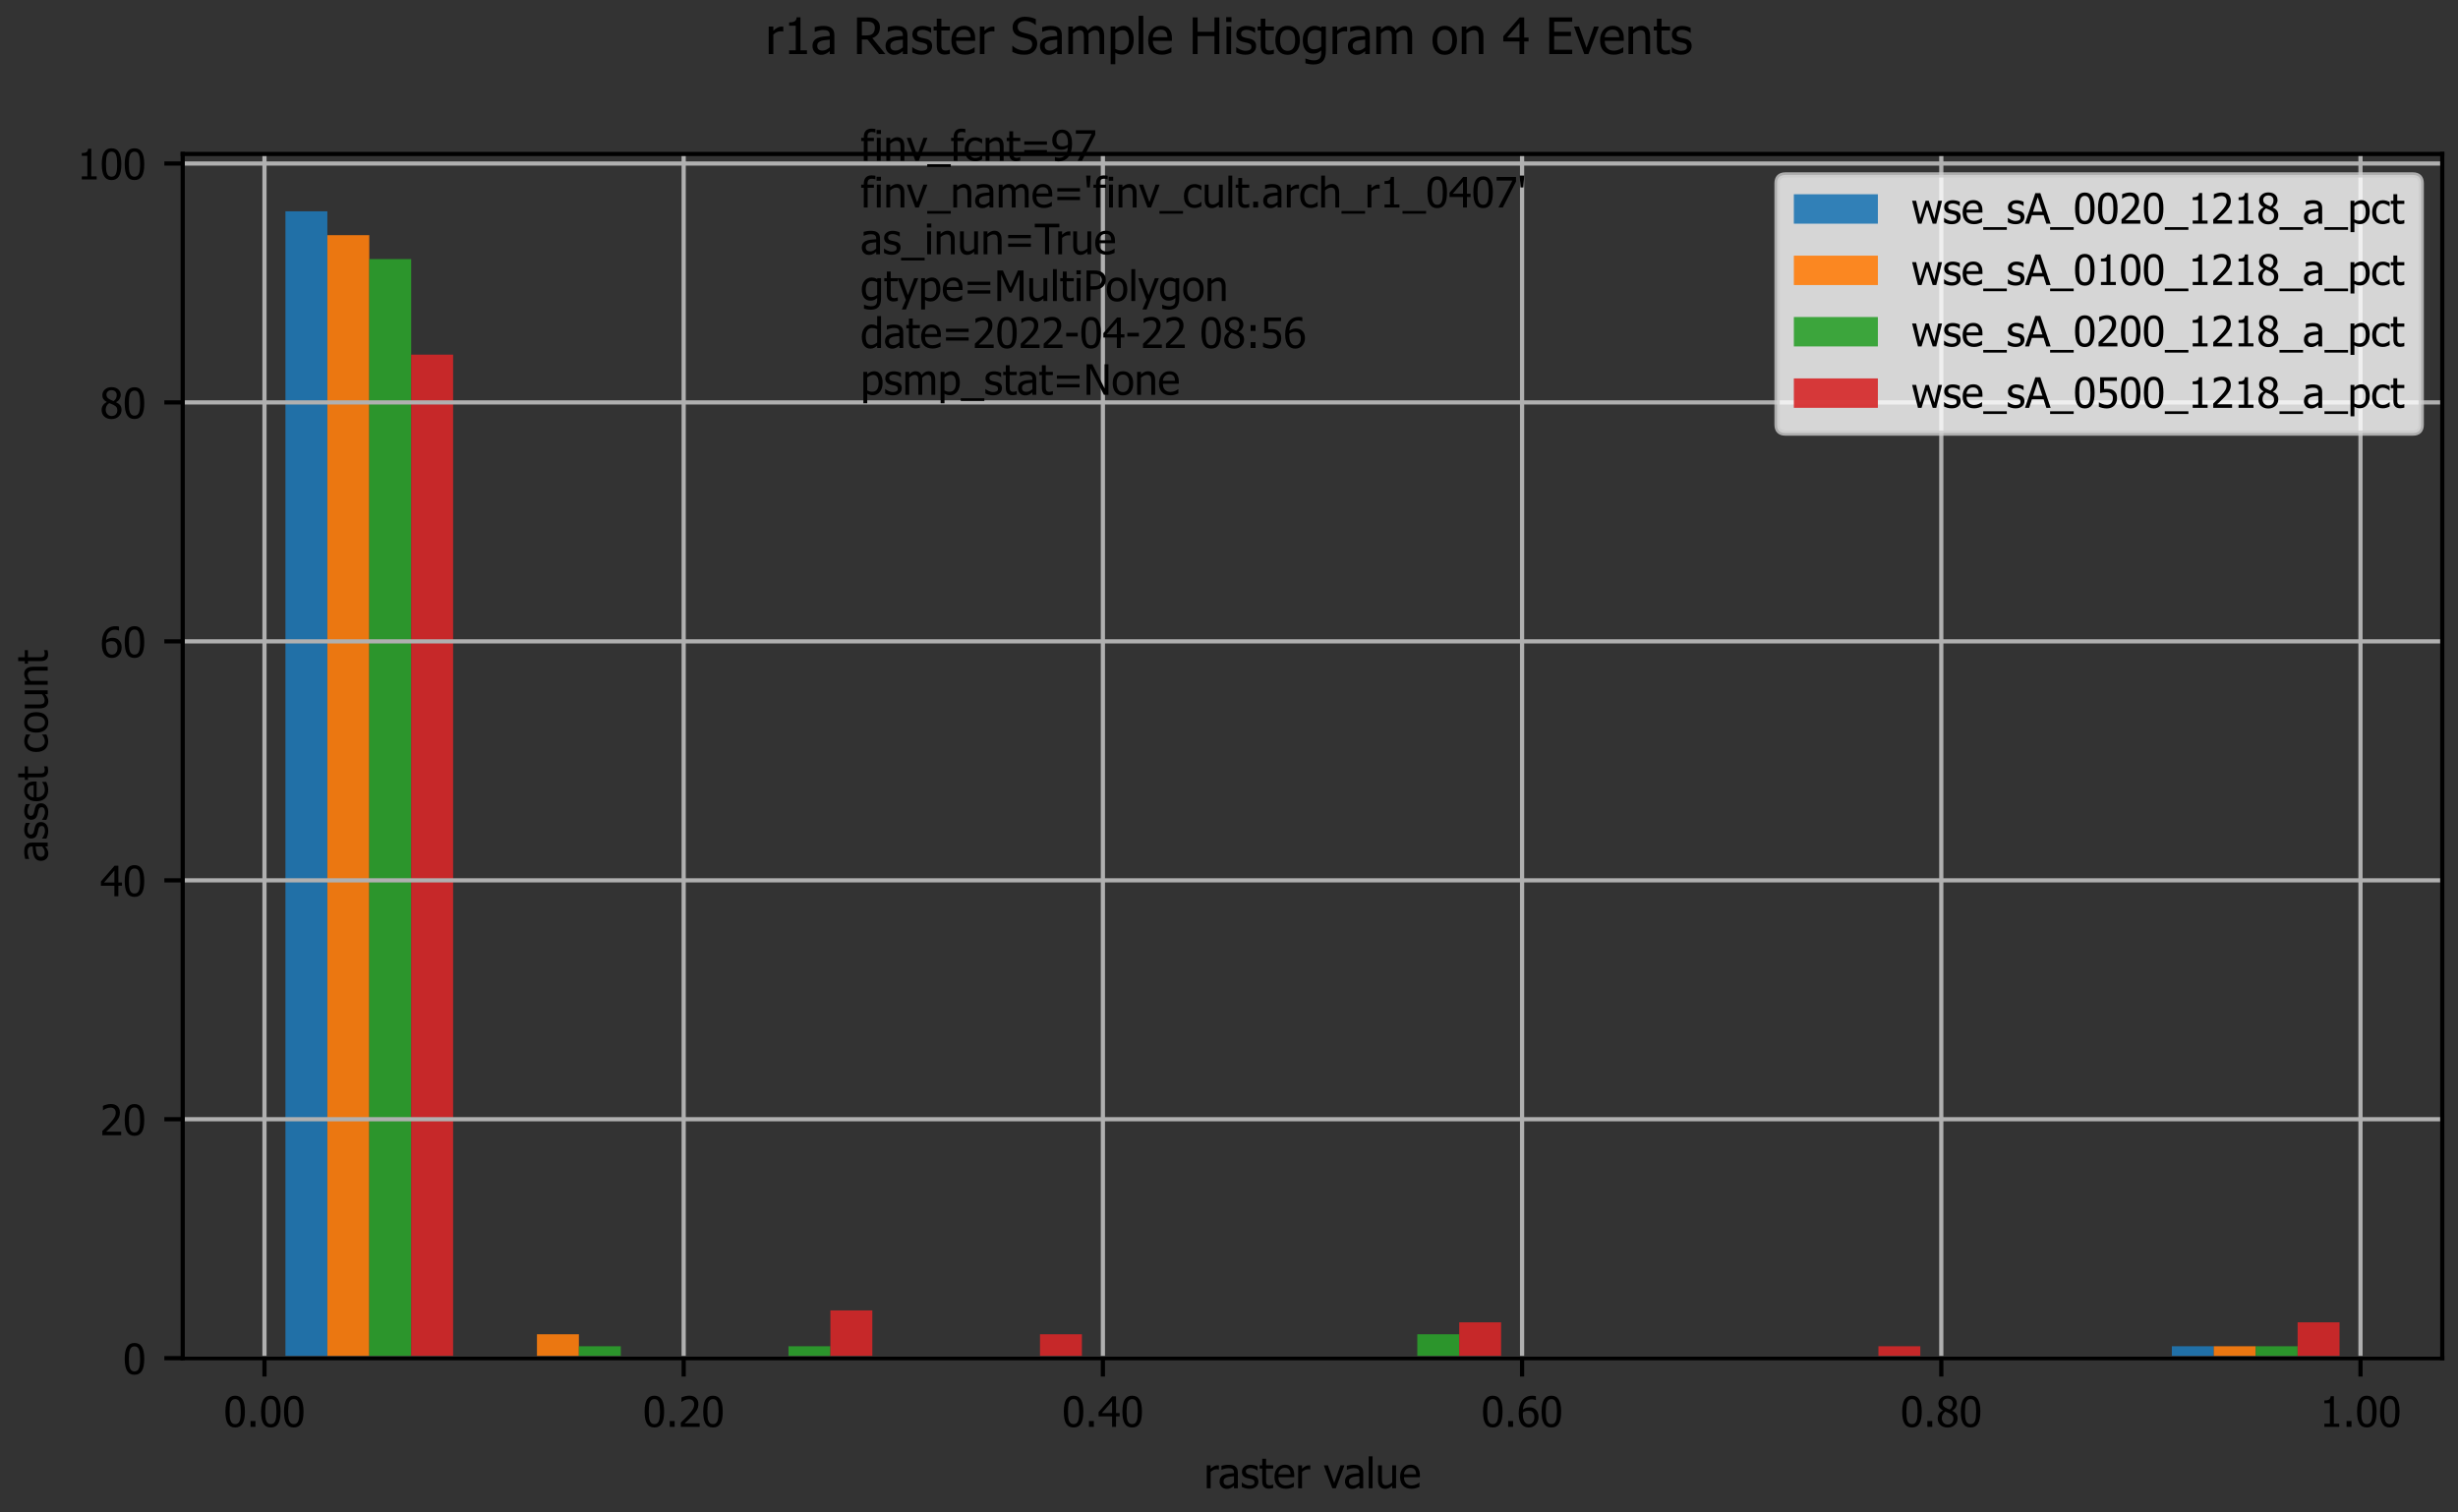 <?xml version="1.0" encoding="utf-8" standalone="no"?>
<!DOCTYPE svg PUBLIC "-//W3C//DTD SVG 1.1//EN"
  "http://www.w3.org/Graphics/SVG/1.1/DTD/svg11.dtd">
<!-- Created with matplotlib (https://matplotlib.org/) -->
<svg height="288pt" version="1.1" viewBox="0 0 468 288" width="468pt" xmlns="http://www.w3.org/2000/svg" xmlns:xlink="http://www.w3.org/1999/xlink">
 <rect x="0" y="0" width="468" height="288" fill="#333333" stroke="none"/>
 <defs>
  <style type="text/css">*{stroke-linecap:butt;stroke-linejoin:round;}</style>
 </defs>
 <g id="figure_1">
  <g id="patch_1">
   <path d="M 0 288 
L 468 288 
L 468 0 
L 0 0 
z
" style="fill:none;"/>
  </g>
  <g id="axes_1">
   <g id="patch_2">
    <path d="M 34.791 258.622 
L 465 258.622 
L 465 29.312 
L 34.791 29.312 
z
" style="fill:none;"/>
   </g>
   <g id="patch_3">
    <path clip-path="url(#p512c1e874f)" d="M 54.346 258.622 
L 62.328 258.622 
L 62.328 40.232 
L 54.346 40.232 
z
" style="fill:#1f77b4;opacity:0.9;"/>
   </g>
   <g id="patch_4">
    <path clip-path="url(#p512c1e874f)" d="M 94.254 258.622 
L 102.236 258.622 
L 102.236 258.622 
L 94.254 258.622 
z
" style="fill:#1f77b4;opacity:0.9;"/>
   </g>
   <g id="patch_5">
    <path clip-path="url(#p512c1e874f)" d="M 134.162 258.622 
L 142.144 258.622 
L 142.144 258.622 
L 134.162 258.622 
z
" style="fill:#1f77b4;opacity:0.9;"/>
   </g>
   <g id="patch_6">
    <path clip-path="url(#p512c1e874f)" d="M 174.07 258.622 
L 182.052 258.622 
L 182.052 258.622 
L 174.07 258.622 
z
" style="fill:#1f77b4;opacity:0.9;"/>
   </g>
   <g id="patch_7">
    <path clip-path="url(#p512c1e874f)" d="M 213.978 258.622 
L 221.96 258.622 
L 221.96 258.622 
L 213.978 258.622 
z
" style="fill:#1f77b4;opacity:0.9;"/>
   </g>
   <g id="patch_8">
    <path clip-path="url(#p512c1e874f)" d="M 253.886 258.622 
L 261.868 258.622 
L 261.868 258.622 
L 253.886 258.622 
z
" style="fill:#1f77b4;opacity:0.9;"/>
   </g>
   <g id="patch_9">
    <path clip-path="url(#p512c1e874f)" d="M 293.794 258.622 
L 301.776 258.622 
L 301.776 258.622 
L 293.794 258.622 
z
" style="fill:#1f77b4;opacity:0.9;"/>
   </g>
   <g id="patch_10">
    <path clip-path="url(#p512c1e874f)" d="M 333.702 258.622 
L 341.684 258.622 
L 341.684 258.622 
L 333.702 258.622 
z
" style="fill:#1f77b4;opacity:0.9;"/>
   </g>
   <g id="patch_11">
    <path clip-path="url(#p512c1e874f)" d="M 373.61 258.622 
L 381.592 258.622 
L 381.592 258.622 
L 373.61 258.622 
z
" style="fill:#1f77b4;opacity:0.9;"/>
   </g>
   <g id="patch_12">
    <path clip-path="url(#p512c1e874f)" d="M 413.518 258.622 
L 421.5 258.622 
L 421.5 256.347 
L 413.518 256.347 
z
" style="fill:#1f77b4;opacity:0.9;"/>
   </g>
   <g id="patch_13">
    <path clip-path="url(#p512c1e874f)" d="M 62.328 258.622 
L 70.31 258.622 
L 70.31 44.781 
L 62.328 44.781 
z
" style="fill:#ff7f0e;opacity:0.9;"/>
   </g>
   <g id="patch_14">
    <path clip-path="url(#p512c1e874f)" d="M 102.236 258.622 
L 110.218 258.622 
L 110.218 254.072 
L 102.236 254.072 
z
" style="fill:#ff7f0e;opacity:0.9;"/>
   </g>
   <g id="patch_15">
    <path clip-path="url(#p512c1e874f)" d="M 142.144 258.622 
L 150.126 258.622 
L 150.126 258.622 
L 142.144 258.622 
z
" style="fill:#ff7f0e;opacity:0.9;"/>
   </g>
   <g id="patch_16">
    <path clip-path="url(#p512c1e874f)" d="M 182.052 258.622 
L 190.034 258.622 
L 190.034 258.622 
L 182.052 258.622 
z
" style="fill:#ff7f0e;opacity:0.9;"/>
   </g>
   <g id="patch_17">
    <path clip-path="url(#p512c1e874f)" d="M 221.96 258.622 
L 229.942 258.622 
L 229.942 258.622 
L 221.96 258.622 
z
" style="fill:#ff7f0e;opacity:0.9;"/>
   </g>
   <g id="patch_18">
    <path clip-path="url(#p512c1e874f)" d="M 261.868 258.622 
L 269.85 258.622 
L 269.85 258.622 
L 261.868 258.622 
z
" style="fill:#ff7f0e;opacity:0.9;"/>
   </g>
   <g id="patch_19">
    <path clip-path="url(#p512c1e874f)" d="M 301.776 258.622 
L 309.758 258.622 
L 309.758 258.622 
L 301.776 258.622 
z
" style="fill:#ff7f0e;opacity:0.9;"/>
   </g>
   <g id="patch_20">
    <path clip-path="url(#p512c1e874f)" d="M 341.684 258.622 
L 349.666 258.622 
L 349.666 258.622 
L 341.684 258.622 
z
" style="fill:#ff7f0e;opacity:0.9;"/>
   </g>
   <g id="patch_21">
    <path clip-path="url(#p512c1e874f)" d="M 381.592 258.622 
L 389.574 258.622 
L 389.574 258.622 
L 381.592 258.622 
z
" style="fill:#ff7f0e;opacity:0.9;"/>
   </g>
   <g id="patch_22">
    <path clip-path="url(#p512c1e874f)" d="M 421.5 258.622 
L 429.482 258.622 
L 429.482 256.347 
L 421.5 256.347 
z
" style="fill:#ff7f0e;opacity:0.9;"/>
   </g>
   <g id="patch_23">
    <path clip-path="url(#p512c1e874f)" d="M 70.31 258.622 
L 78.291 258.622 
L 78.291 49.331 
L 70.31 49.331 
z
" style="fill:#2ca02c;opacity:0.9;"/>
   </g>
   <g id="patch_24">
    <path clip-path="url(#p512c1e874f)" d="M 110.218 258.622 
L 118.199 258.622 
L 118.199 256.347 
L 110.218 256.347 
z
" style="fill:#2ca02c;opacity:0.9;"/>
   </g>
   <g id="patch_25">
    <path clip-path="url(#p512c1e874f)" d="M 150.126 258.622 
L 158.107 258.622 
L 158.107 256.347 
L 150.126 256.347 
z
" style="fill:#2ca02c;opacity:0.9;"/>
   </g>
   <g id="patch_26">
    <path clip-path="url(#p512c1e874f)" d="M 190.034 258.622 
L 198.015 258.622 
L 198.015 258.622 
L 190.034 258.622 
z
" style="fill:#2ca02c;opacity:0.9;"/>
   </g>
   <g id="patch_27">
    <path clip-path="url(#p512c1e874f)" d="M 229.942 258.622 
L 237.923 258.622 
L 237.923 258.622 
L 229.942 258.622 
z
" style="fill:#2ca02c;opacity:0.9;"/>
   </g>
   <g id="patch_28">
    <path clip-path="url(#p512c1e874f)" d="M 269.85 258.622 
L 277.831 258.622 
L 277.831 254.072 
L 269.85 254.072 
z
" style="fill:#2ca02c;opacity:0.9;"/>
   </g>
   <g id="patch_29">
    <path clip-path="url(#p512c1e874f)" d="M 309.758 258.622 
L 317.739 258.622 
L 317.739 258.622 
L 309.758 258.622 
z
" style="fill:#2ca02c;opacity:0.9;"/>
   </g>
   <g id="patch_30">
    <path clip-path="url(#p512c1e874f)" d="M 349.666 258.622 
L 357.647 258.622 
L 357.647 258.622 
L 349.666 258.622 
z
" style="fill:#2ca02c;opacity:0.9;"/>
   </g>
   <g id="patch_31">
    <path clip-path="url(#p512c1e874f)" d="M 389.574 258.622 
L 397.555 258.622 
L 397.555 258.622 
L 389.574 258.622 
z
" style="fill:#2ca02c;opacity:0.9;"/>
   </g>
   <g id="patch_32">
    <path clip-path="url(#p512c1e874f)" d="M 429.482 258.622 
L 437.463 258.622 
L 437.463 256.347 
L 429.482 256.347 
z
" style="fill:#2ca02c;opacity:0.9;"/>
   </g>
   <g id="patch_33">
    <path clip-path="url(#p512c1e874f)" d="M 78.291 258.622 
L 86.273 258.622 
L 86.273 67.53 
L 78.291 67.53 
z
" style="fill:#d62728;opacity:0.9;"/>
   </g>
   <g id="patch_34">
    <path clip-path="url(#p512c1e874f)" d="M 118.199 258.622 
L 126.181 258.622 
L 126.181 258.622 
L 118.199 258.622 
z
" style="fill:#d62728;opacity:0.9;"/>
   </g>
   <g id="patch_35">
    <path clip-path="url(#p512c1e874f)" d="M 158.107 258.622 
L 166.089 258.622 
L 166.089 249.523 
L 158.107 249.523 
z
" style="fill:#d62728;opacity:0.9;"/>
   </g>
   <g id="patch_36">
    <path clip-path="url(#p512c1e874f)" d="M 198.015 258.622 
L 205.997 258.622 
L 205.997 254.072 
L 198.015 254.072 
z
" style="fill:#d62728;opacity:0.9;"/>
   </g>
   <g id="patch_37">
    <path clip-path="url(#p512c1e874f)" d="M 237.923 258.622 
L 245.905 258.622 
L 245.905 258.622 
L 237.923 258.622 
z
" style="fill:#d62728;opacity:0.9;"/>
   </g>
   <g id="patch_38">
    <path clip-path="url(#p512c1e874f)" d="M 277.831 258.622 
L 285.813 258.622 
L 285.813 251.798 
L 277.831 251.798 
z
" style="fill:#d62728;opacity:0.9;"/>
   </g>
   <g id="patch_39">
    <path clip-path="url(#p512c1e874f)" d="M 317.739 258.622 
L 325.721 258.622 
L 325.721 258.622 
L 317.739 258.622 
z
" style="fill:#d62728;opacity:0.9;"/>
   </g>
   <g id="patch_40">
    <path clip-path="url(#p512c1e874f)" d="M 357.647 258.622 
L 365.629 258.622 
L 365.629 256.347 
L 357.647 256.347 
z
" style="fill:#d62728;opacity:0.9;"/>
   </g>
   <g id="patch_41">
    <path clip-path="url(#p512c1e874f)" d="M 397.555 258.622 
L 405.537 258.622 
L 405.537 258.622 
L 397.555 258.622 
z
" style="fill:#d62728;opacity:0.9;"/>
   </g>
   <g id="patch_42">
    <path clip-path="url(#p512c1e874f)" d="M 437.463 258.622 
L 445.445 258.622 
L 445.445 251.798 
L 437.463 251.798 
z
" style="fill:#d62728;opacity:0.9;"/>
   </g>
   <g id="matplotlib.axis_1">
    <g id="xtick_1">
     <g id="line2d_1">
      <path clip-path="url(#p512c1e874f)" d="M 50.356 258.622 
L 50.356 29.312 
" style="fill:none;stroke:#b0b0b0;stroke-linecap:square;stroke-width:0.8;"/>
     </g>
     <g id="line2d_2">
      <defs>
       <path d="M 0 0 
L 0 3.5 
" id="mb55a9199f8" style="stroke:#000000;stroke-width:0.8;"/>
      </defs>
      <g>
       <use style="stroke:#000000;stroke-width:0.8;" x="50.356" xlink:href="#mb55a9199f8" y="258.622"/>
      </g>
     </g>
     <g id="text_1">
      <!-- 0.00 -->
      <g transform="translate(42.593 271.701)scale(0.08 -0.08)">
       <defs>
        <path d="M 50.531 36.375 
Q 50.531 16.797 44.844 7.641 
Q 39.156 -1.516 27.297 -1.516 
Q 15.281 -1.516 9.656 7.812 
Q 4.047 17.141 4.047 36.281 
Q 4.047 55.953 9.734 65.062 
Q 15.438 74.172 27.297 74.172 
Q 39.312 74.172 44.922 64.75 
Q 50.531 55.328 50.531 36.375 
z
M 38.031 14.203 
Q 39.453 17.828 40.031 23.344 
Q 40.625 28.859 40.625 36.375 
Q 40.625 43.844 40.031 49.359 
Q 39.453 54.891 37.984 58.547 
Q 36.531 62.25 33.953 64.172 
Q 31.391 66.109 27.297 66.109 
Q 23.25 66.109 20.625 64.172 
Q 18.016 62.25 16.5 58.453 
Q 15.047 54.734 14.5 49.062 
Q 13.969 43.406 13.969 36.281 
Q 13.969 28.656 14.422 23.531 
Q 14.891 18.406 16.453 14.359 
Q 17.875 10.594 20.484 8.562 
Q 23.094 6.547 27.297 6.547 
Q 31.344 6.547 33.953 8.469 
Q 36.578 10.406 38.031 14.203 
z
" id="Tahoma-48"/>
        <path d="M 20.953 0 
L 9.281 0 
L 9.281 13.922 
L 20.953 13.922 
z
" id="Tahoma-46"/>
       </defs>
       <use xlink:href="#Tahoma-48"/>
       <use x="54.59" xlink:href="#Tahoma-46"/>
       <use x="84.863" xlink:href="#Tahoma-48"/>
       <use x="139.453" xlink:href="#Tahoma-48"/>
      </g>
     </g>
    </g>
    <g id="xtick_2">
     <g id="line2d_3">
      <path clip-path="url(#p512c1e874f)" d="M 130.172 258.622 
L 130.172 29.312 
" style="fill:none;stroke:#b0b0b0;stroke-linecap:square;stroke-width:0.8;"/>
     </g>
     <g id="line2d_4">
      <g>
       <use style="stroke:#000000;stroke-width:0.8;" x="130.172" xlink:href="#mb55a9199f8" y="258.622"/>
      </g>
     </g>
     <g id="text_2">
      <!-- 0.20 -->
      <g transform="translate(122.409 271.701)scale(0.08 -0.08)">
       <defs>
        <path d="M 50.203 0 
L 5.328 0 
L 5.328 10.203 
Q 10.156 14.797 14.453 18.984 
Q 18.75 23.188 22.859 27.734 
Q 31.156 36.859 34.172 42.359 
Q 37.203 47.859 37.203 53.719 
Q 37.203 56.734 36.25 59.031 
Q 35.297 61.328 33.641 62.844 
Q 31.938 64.312 29.688 65.031 
Q 27.438 65.766 24.75 65.766 
Q 22.172 65.766 19.5 65.109 
Q 16.844 64.453 14.406 63.484 
Q 12.359 62.641 10.453 61.469 
Q 8.547 60.297 7.375 59.469 
L 6.844 59.469 
L 6.844 69.828 
Q 9.859 71.344 15.25 72.781 
Q 20.656 74.219 25.484 74.219 
Q 35.641 74.219 41.406 68.812 
Q 47.172 63.422 47.172 54.203 
Q 47.172 49.953 46.172 46.328 
Q 45.172 42.719 43.406 39.656 
Q 41.609 36.469 39.062 33.344 
Q 36.531 30.219 33.688 27.203 
Q 29.109 22.219 23.469 16.844 
Q 17.828 11.469 14.453 8.344 
L 50.203 8.344 
z
" id="Tahoma-50"/>
       </defs>
       <use xlink:href="#Tahoma-48"/>
       <use x="54.59" xlink:href="#Tahoma-46"/>
       <use x="84.863" xlink:href="#Tahoma-50"/>
       <use x="139.453" xlink:href="#Tahoma-48"/>
      </g>
     </g>
    </g>
    <g id="xtick_3">
     <g id="line2d_5">
      <path clip-path="url(#p512c1e874f)" d="M 209.988 258.622 
L 209.988 29.312 
" style="fill:none;stroke:#b0b0b0;stroke-linecap:square;stroke-width:0.8;"/>
     </g>
     <g id="line2d_6">
      <g>
       <use style="stroke:#000000;stroke-width:0.8;" x="209.988" xlink:href="#mb55a9199f8" y="258.622"/>
      </g>
     </g>
     <g id="text_3">
      <!-- 0.40 -->
      <g transform="translate(202.225 271.701)scale(0.08 -0.08)">
       <defs>
        <path d="M 52.094 25 
L 43.453 25 
L 43.453 0 
L 34.078 0 
L 34.078 25 
L 1.953 25 
L 1.953 35.25 
L 34.469 72.703 
L 43.453 72.703 
L 43.453 32.812 
L 52.094 32.812 
z
M 34.078 32.812 
L 34.078 61.234 
L 9.578 32.812 
z
" id="Tahoma-52"/>
       </defs>
       <use xlink:href="#Tahoma-48"/>
       <use x="54.59" xlink:href="#Tahoma-46"/>
       <use x="84.863" xlink:href="#Tahoma-52"/>
       <use x="139.453" xlink:href="#Tahoma-48"/>
      </g>
     </g>
    </g>
    <g id="xtick_4">
     <g id="line2d_7">
      <path clip-path="url(#p512c1e874f)" d="M 289.804 258.622 
L 289.804 29.312 
" style="fill:none;stroke:#b0b0b0;stroke-linecap:square;stroke-width:0.8;"/>
     </g>
     <g id="line2d_8">
      <g>
       <use style="stroke:#000000;stroke-width:0.8;" x="289.804" xlink:href="#mb55a9199f8" y="258.622"/>
      </g>
     </g>
     <g id="text_4">
      <!-- 0.60 -->
      <g transform="translate(282.041 271.701)scale(0.08 -0.08)">
       <defs>
        <path d="M 51.312 23.578 
Q 51.312 17.969 49.453 13.234 
Q 47.609 8.5 44.484 5.328 
Q 41.219 1.953 37.156 0.219 
Q 33.109 -1.516 28.219 -1.516 
Q 23.297 -1.516 19.266 0.141 
Q 15.234 1.812 12.156 5.078 
Q 8.406 9.031 6.281 15.641 
Q 4.156 22.266 4.156 31.938 
Q 4.156 41.406 6.109 49.047 
Q 8.062 56.688 12.109 62.359 
Q 16.062 67.875 22.312 70.969 
Q 28.562 74.078 36.766 74.078 
Q 39.203 74.078 41.297 73.828 
Q 43.406 73.578 45.016 73.047 
L 45.016 63.719 
L 44.578 63.719 
Q 43.266 64.453 40.766 65.062 
Q 38.281 65.672 35.453 65.672 
Q 26.375 65.672 20.781 59.547 
Q 15.188 53.422 14.156 41.359 
Q 17.625 43.797 21.281 45.109 
Q 24.953 46.438 29.297 46.438 
Q 33.547 46.438 36.734 45.578 
Q 39.938 44.734 43.406 42.141 
Q 47.406 39.109 49.359 34.469 
Q 51.312 29.828 51.312 23.578 
z
M 41.406 23.188 
Q 41.406 27.688 40.234 30.703 
Q 39.062 33.734 36.422 35.891 
Q 34.516 37.453 32.094 37.938 
Q 29.688 38.422 27.156 38.422 
Q 23.734 38.422 20.5 37.391 
Q 17.281 36.375 14.156 34.422 
Q 14.062 33.344 14.016 32.344 
Q 13.969 31.344 13.969 29.828 
Q 13.969 22.266 15.453 17.625 
Q 16.938 12.984 19.141 10.594 
Q 21.234 8.297 23.453 7.375 
Q 25.688 6.453 28.266 6.453 
Q 34.125 6.453 37.766 10.641 
Q 41.406 14.844 41.406 23.188 
z
" id="Tahoma-54"/>
       </defs>
       <use xlink:href="#Tahoma-48"/>
       <use x="54.59" xlink:href="#Tahoma-46"/>
       <use x="84.863" xlink:href="#Tahoma-54"/>
       <use x="139.453" xlink:href="#Tahoma-48"/>
      </g>
     </g>
    </g>
    <g id="xtick_5">
     <g id="line2d_9">
      <path clip-path="url(#p512c1e874f)" d="M 369.62 258.622 
L 369.62 29.312 
" style="fill:none;stroke:#b0b0b0;stroke-linecap:square;stroke-width:0.8;"/>
     </g>
     <g id="line2d_10">
      <g>
       <use style="stroke:#000000;stroke-width:0.8;" x="369.62" xlink:href="#mb55a9199f8" y="258.622"/>
      </g>
     </g>
     <g id="text_5">
      <!-- 0.80 -->
      <g transform="translate(361.857 271.701)scale(0.08 -0.08)">
       <defs>
        <path d="M 39.594 55.766 
Q 39.594 60.641 36.328 63.906 
Q 33.062 67.188 27.25 67.188 
Q 21.922 67.188 18.531 64.25 
Q 15.141 61.328 15.141 56.344 
Q 15.141 52.734 16.875 50.234 
Q 18.609 47.75 22.078 45.75 
Q 23.578 44.922 26.672 43.453 
Q 29.781 42 32.328 41.156 
Q 36.578 44.438 38.078 47.875 
Q 39.594 51.312 39.594 55.766 
z
M 40.969 19.344 
Q 40.969 23.828 39.203 26.469 
Q 37.453 29.109 32.422 31.844 
Q 30.766 32.766 28 33.828 
Q 25.25 34.906 21.781 36.375 
Q 17.719 33.688 15.562 29.75 
Q 13.422 25.828 13.422 20.797 
Q 13.422 14.203 17.406 9.906 
Q 21.391 5.609 27.391 5.609 
Q 33.547 5.609 37.25 9.297 
Q 40.969 12.984 40.969 19.344 
z
M 27.297 -1.656 
Q 21.875 -1.656 17.422 -0.047 
Q 12.984 1.562 9.859 4.594 
Q 6.781 7.516 5.188 11.547 
Q 3.609 15.578 3.609 20.062 
Q 3.609 25.984 6.75 30.938 
Q 9.906 35.891 15.922 38.812 
L 15.922 39.109 
Q 10.547 42.234 7.953 45.938 
Q 5.375 49.656 5.375 55.219 
Q 5.375 63.422 11.578 68.891 
Q 17.781 74.359 27.297 74.359 
Q 37.203 74.359 43.188 69.156 
Q 49.172 63.969 49.172 55.859 
Q 49.172 50.984 46.312 46.188 
Q 43.453 41.406 38.094 38.719 
L 38.094 38.422 
Q 44.438 35.453 47.703 31.203 
Q 50.984 26.953 50.984 20.266 
Q 50.984 10.938 44.219 4.641 
Q 37.453 -1.656 27.297 -1.656 
z
" id="Tahoma-56"/>
       </defs>
       <use xlink:href="#Tahoma-48"/>
       <use x="54.59" xlink:href="#Tahoma-46"/>
       <use x="84.863" xlink:href="#Tahoma-56"/>
       <use x="139.453" xlink:href="#Tahoma-48"/>
      </g>
     </g>
    </g>
    <g id="xtick_6">
     <g id="line2d_11">
      <path clip-path="url(#p512c1e874f)" d="M 449.436 258.622 
L 449.436 29.312 
" style="fill:none;stroke:#b0b0b0;stroke-linecap:square;stroke-width:0.8;"/>
     </g>
     <g id="line2d_12">
      <g>
       <use style="stroke:#000000;stroke-width:0.8;" x="449.436" xlink:href="#mb55a9199f8" y="258.622"/>
      </g>
     </g>
     <g id="text_6">
      <!-- 1.00 -->
      <g transform="translate(441.673 271.701)scale(0.08 -0.08)">
       <defs>
        <path d="M 46.484 0 
L 11.031 0 
L 11.031 7.422 
L 24.219 7.422 
L 24.219 56.156 
L 11.031 56.156 
L 11.031 62.797 
Q 18.5 62.797 22.047 64.922 
Q 25.594 67.047 26.031 72.953 
L 33.594 72.953 
L 33.594 7.422 
L 46.484 7.422 
z
" id="Tahoma-49"/>
       </defs>
       <use xlink:href="#Tahoma-49"/>
       <use x="54.59" xlink:href="#Tahoma-46"/>
       <use x="84.863" xlink:href="#Tahoma-48"/>
       <use x="139.453" xlink:href="#Tahoma-48"/>
      </g>
     </g>
    </g>
    <g id="text_7">
     <!-- raster value -->
     <g transform="translate(229.238 283.39)scale(0.08 -0.08)">
      <defs>
       <path d="M 35.547 44.672 
L 35.062 44.672 
Q 34.031 44.969 32.875 45.047 
Q 31.734 45.125 30.125 45.125 
Q 26.422 45.125 22.75 43.5 
Q 19.094 41.891 15.828 38.719 
L 15.828 0 
L 6.641 0 
L 6.641 54.547 
L 15.828 54.547 
L 15.828 46.438 
Q 20.844 50.875 24.578 52.703 
Q 28.328 54.547 31.844 54.547 
Q 33.25 54.547 33.953 54.469 
Q 34.672 54.391 35.547 54.25 
z
" id="Tahoma-114"/>
       <path d="M 37.109 13.422 
L 37.109 28.562 
Q 33.844 28.266 28.828 27.75 
Q 23.828 27.25 20.75 26.312 
Q 17.094 25.203 14.703 22.875 
Q 12.312 20.562 12.312 16.406 
Q 12.312 11.719 14.938 9.328 
Q 17.578 6.938 22.656 6.938 
Q 27 6.938 30.516 8.812 
Q 34.031 10.688 37.109 13.422 
z
M 37.109 5.812 
Q 35.984 4.984 34.109 3.484 
Q 32.234 2 30.469 1.125 
Q 28.031 -0.141 25.75 -0.828 
Q 23.484 -1.516 19.391 -1.516 
Q 16.016 -1.516 12.984 -0.234 
Q 9.969 1.031 7.672 3.328 
Q 5.469 5.562 4.141 8.859 
Q 2.828 12.156 2.828 15.828 
Q 2.828 21.484 5.219 25.453 
Q 7.625 29.438 12.797 31.781 
Q 17.391 33.891 23.641 34.688 
Q 29.891 35.5 37.109 35.891 
L 37.109 37.641 
Q 37.109 40.875 36.125 42.844 
Q 35.156 44.828 33.406 45.906 
Q 31.641 47.016 29.094 47.375 
Q 26.562 47.75 23.875 47.75 
Q 20.703 47.75 16.406 46.797 
Q 12.109 45.844 7.812 44.047 
L 7.281 44.047 
L 7.281 53.375 
Q 9.812 54.109 14.547 54.984 
Q 19.281 55.859 23.922 55.859 
Q 29.547 55.859 33.391 54.984 
Q 37.25 54.109 40.328 51.812 
Q 43.312 49.562 44.766 46 
Q 46.234 42.438 46.234 37.312 
L 46.234 0 
L 37.109 0 
z
" id="Tahoma-97"/>
       <path d="M 21.391 -1.312 
Q 15.922 -1.312 11.156 0.141 
Q 6.391 1.609 3.266 3.266 
L 3.266 13.578 
L 3.766 13.578 
Q 4.938 12.641 6.516 11.516 
Q 8.109 10.406 10.75 9.188 
Q 13.094 8.109 15.891 7.281 
Q 18.703 6.453 21.734 6.453 
Q 23.922 6.453 26.406 6.953 
Q 28.906 7.469 30.125 8.25 
Q 31.844 9.375 32.594 10.641 
Q 33.344 11.922 33.344 14.453 
Q 33.344 17.719 31.562 19.375 
Q 29.781 21.047 25.25 22.172 
Q 23.484 22.609 20.656 23.188 
Q 17.828 23.781 15.438 24.469 
Q 9.188 26.266 6.344 30.047 
Q 3.516 33.844 3.516 39.203 
Q 3.516 46.578 9.078 51.219 
Q 14.656 55.859 23.875 55.859 
Q 28.422 55.859 33 54.734 
Q 37.594 53.609 40.719 51.906 
L 40.719 42.094 
L 40.234 42.094 
Q 36.719 44.875 32.391 46.484 
Q 28.078 48.094 23.688 48.094 
Q 19.141 48.094 16.016 46.188 
Q 12.891 44.281 12.891 40.438 
Q 12.891 37.016 14.75 35.328 
Q 16.609 33.641 20.703 32.562 
Q 22.75 32.031 25.266 31.516 
Q 27.781 31 30.562 30.328 
Q 36.625 28.812 39.672 25.297 
Q 42.719 21.781 42.719 15.719 
Q 42.719 12.203 41.328 9.047 
Q 39.938 5.906 37.25 3.656 
Q 34.328 1.219 30.641 -0.047 
Q 26.953 -1.312 21.391 -1.312 
z
" id="Tahoma-115"/>
       <path d="M 23.141 -1.078 
Q 15.625 -1.078 11.422 3.188 
Q 7.234 7.469 7.234 16.703 
L 7.234 46.922 
L 1.031 46.922 
L 1.031 54.547 
L 7.234 54.547 
L 7.234 70.219 
L 16.406 70.219 
L 16.406 54.547 
L 33.297 54.547 
L 33.297 46.922 
L 16.406 46.922 
L 16.406 21 
Q 16.406 16.844 16.547 14.594 
Q 16.703 12.359 17.672 10.406 
Q 18.5 8.688 20.359 7.828 
Q 22.219 6.984 25.391 6.984 
Q 27.641 6.984 29.734 7.641 
Q 31.844 8.297 32.766 8.734 
L 33.297 8.734 
L 33.297 0.484 
Q 30.719 -0.25 28.047 -0.656 
Q 25.391 -1.078 23.141 -1.078 
z
" id="Tahoma-116"/>
       <path d="M 30.328 -1.266 
Q 17.281 -1.266 10.078 6.078 
Q 2.875 13.422 2.875 26.953 
Q 2.875 40.281 9.859 48.172 
Q 16.844 56.062 28.125 56.062 
Q 33.203 56.062 37.109 54.594 
Q 41.016 53.125 43.953 50 
Q 46.875 46.875 48.438 42.359 
Q 50 37.844 50 31.297 
L 50 26.312 
L 12.203 26.312 
Q 12.203 16.797 16.984 11.766 
Q 21.781 6.734 30.219 6.734 
Q 33.25 6.734 36.156 7.422 
Q 39.062 8.109 41.406 9.188 
Q 43.891 10.297 45.594 11.344 
Q 47.312 12.406 48.438 13.328 
L 48.969 13.328 
L 48.969 3.328 
Q 47.359 2.688 44.969 1.734 
Q 42.578 0.781 40.672 0.25 
Q 37.984 -0.484 35.812 -0.875 
Q 33.641 -1.266 30.328 -1.266 
z
M 41.062 33.344 
Q 40.969 37.062 40.188 39.75 
Q 39.406 42.438 37.938 44.281 
Q 36.328 46.344 33.812 47.406 
Q 31.297 48.484 27.594 48.484 
Q 23.922 48.484 21.359 47.391 
Q 18.797 46.297 16.703 44.188 
Q 14.656 42.047 13.578 39.422 
Q 12.5 36.812 12.203 33.344 
z
" id="Tahoma-101"/>
       <path id="Tahoma-32"/>
       <path d="M 49.516 54.547 
L 28.953 0 
L 20.703 0 
L 0.297 54.547 
L 10.203 54.547 
L 25.141 12.453 
L 39.938 54.547 
z
" id="Tahoma-118"/>
       <path d="M 16.016 0 
L 6.844 0 
L 6.844 75.984 
L 16.016 75.984 
z
" id="Tahoma-108"/>
       <path d="M 49.125 0 
L 39.938 0 
L 39.938 6.062 
Q 35.688 2.344 31.875 0.406 
Q 28.078 -1.516 23.391 -1.516 
Q 19.828 -1.516 16.672 -0.344 
Q 13.531 0.828 11.188 3.375 
Q 8.844 5.906 7.547 9.766 
Q 6.25 13.625 6.25 19.141 
L 6.25 54.547 
L 15.438 54.547 
L 15.438 23.484 
Q 15.438 19.141 15.75 16.281 
Q 16.062 13.422 17.188 11.281 
Q 18.312 9.188 20.234 8.203 
Q 22.172 7.234 25.781 7.234 
Q 29.156 7.234 32.953 9.125 
Q 36.766 11.031 39.938 13.812 
L 39.938 54.547 
L 49.125 54.547 
z
" id="Tahoma-117"/>
      </defs>
      <use xlink:href="#Tahoma-114"/>
      <use x="34.285" xlink:href="#Tahoma-97"/>
      <use x="86.775" xlink:href="#Tahoma-115"/>
      <use x="131.404" xlink:href="#Tahoma-116"/>
      <use x="164.852" xlink:href="#Tahoma-101"/>
      <use x="217.488" xlink:href="#Tahoma-114"/>
      <use x="253.523" xlink:href="#Tahoma-32"/>
      <use x="284.773" xlink:href="#Tahoma-118"/>
      <use x="332.703" xlink:href="#Tahoma-97"/>
      <use x="385.193" xlink:href="#Tahoma-108"/>
      <use x="408.045" xlink:href="#Tahoma-117"/>
      <use x="463.807" xlink:href="#Tahoma-101"/>
     </g>
    </g>
   </g>
   <g id="matplotlib.axis_2">
    <g id="ytick_1">
     <g id="line2d_13">
      <path clip-path="url(#p512c1e874f)" d="M 34.791 258.622 
L 465 258.622 
" style="fill:none;stroke:#b0b0b0;stroke-linecap:square;stroke-width:0.8;"/>
     </g>
     <g id="line2d_14">
      <defs>
       <path d="M 0 0 
L -3.5 0 
" id="m67e02477a1" style="stroke:#000000;stroke-width:0.8;"/>
      </defs>
      <g>
       <use style="stroke:#000000;stroke-width:0.8;" x="34.791" xlink:href="#m67e02477a1" y="258.622"/>
      </g>
     </g>
     <g id="text_8">
      <!-- 0 -->
      <g transform="translate(23.424 261.662)scale(0.08 -0.08)">
       <use xlink:href="#Tahoma-48"/>
      </g>
     </g>
    </g>
    <g id="ytick_2">
     <g id="line2d_15">
      <path clip-path="url(#p512c1e874f)" d="M 34.791 213.124 
L 465 213.124 
" style="fill:none;stroke:#b0b0b0;stroke-linecap:square;stroke-width:0.8;"/>
     </g>
     <g id="line2d_16">
      <g>
       <use style="stroke:#000000;stroke-width:0.8;" x="34.791" xlink:href="#m67e02477a1" y="213.124"/>
      </g>
     </g>
     <g id="text_9">
      <!-- 20 -->
      <g transform="translate(19.056 216.164)scale(0.08 -0.08)">
       <use xlink:href="#Tahoma-50"/>
       <use x="54.59" xlink:href="#Tahoma-48"/>
      </g>
     </g>
    </g>
    <g id="ytick_3">
     <g id="line2d_17">
      <path clip-path="url(#p512c1e874f)" d="M 34.791 167.626 
L 465 167.626 
" style="fill:none;stroke:#b0b0b0;stroke-linecap:square;stroke-width:0.8;"/>
     </g>
     <g id="line2d_18">
      <g>
       <use style="stroke:#000000;stroke-width:0.8;" x="34.791" xlink:href="#m67e02477a1" y="167.626"/>
      </g>
     </g>
     <g id="text_10">
      <!-- 40 -->
      <g transform="translate(19.056 170.666)scale(0.08 -0.08)">
       <use xlink:href="#Tahoma-52"/>
       <use x="54.59" xlink:href="#Tahoma-48"/>
      </g>
     </g>
    </g>
    <g id="ytick_4">
     <g id="line2d_19">
      <path clip-path="url(#p512c1e874f)" d="M 34.791 122.128 
L 465 122.128 
" style="fill:none;stroke:#b0b0b0;stroke-linecap:square;stroke-width:0.8;"/>
     </g>
     <g id="line2d_20">
      <g>
       <use style="stroke:#000000;stroke-width:0.8;" x="34.791" xlink:href="#m67e02477a1" y="122.128"/>
      </g>
     </g>
     <g id="text_11">
      <!-- 60 -->
      <g transform="translate(19.056 125.167)scale(0.08 -0.08)">
       <use xlink:href="#Tahoma-54"/>
       <use x="54.59" xlink:href="#Tahoma-48"/>
      </g>
     </g>
    </g>
    <g id="ytick_5">
     <g id="line2d_21">
      <path clip-path="url(#p512c1e874f)" d="M 34.791 76.63 
L 465 76.63 
" style="fill:none;stroke:#b0b0b0;stroke-linecap:square;stroke-width:0.8;"/>
     </g>
     <g id="line2d_22">
      <g>
       <use style="stroke:#000000;stroke-width:0.8;" x="34.791" xlink:href="#m67e02477a1" y="76.63"/>
      </g>
     </g>
     <g id="text_12">
      <!-- 80 -->
      <g transform="translate(19.056 79.669)scale(0.08 -0.08)">
       <use xlink:href="#Tahoma-56"/>
       <use x="54.59" xlink:href="#Tahoma-48"/>
      </g>
     </g>
    </g>
    <g id="ytick_6">
     <g id="line2d_23">
      <path clip-path="url(#p512c1e874f)" d="M 34.791 31.132 
L 465 31.132 
" style="fill:none;stroke:#b0b0b0;stroke-linecap:square;stroke-width:0.8;"/>
     </g>
     <g id="line2d_24">
      <g>
       <use style="stroke:#000000;stroke-width:0.8;" x="34.791" xlink:href="#m67e02477a1" y="31.132"/>
      </g>
     </g>
     <g id="text_13">
      <!-- 100 -->
      <g transform="translate(14.689 34.171)scale(0.08 -0.08)">
       <use xlink:href="#Tahoma-49"/>
       <use x="54.59" xlink:href="#Tahoma-48"/>
       <use x="109.18" xlink:href="#Tahoma-48"/>
      </g>
     </g>
    </g>
    <g id="text_14">
     <!-- asset count -->
     <g transform="translate(9.079 164.147)rotate(-90)scale(0.08 -0.08)">
      <defs>
       <path d="M 28.328 -1.219 
Q 22.703 -1.219 18.016 0.516 
Q 13.328 2.25 9.969 5.766 
Q 6.594 9.281 4.734 14.625 
Q 2.875 19.969 2.875 27.203 
Q 2.875 34.375 4.797 39.594 
Q 6.734 44.828 9.969 48.391 
Q 13.188 51.953 17.984 53.875 
Q 22.797 55.812 28.328 55.812 
Q 32.812 55.812 36.984 54.531 
Q 41.156 53.266 44.438 51.609 
L 44.438 41.312 
L 43.891 41.312 
Q 42.922 42.141 41.375 43.203 
Q 39.844 44.281 37.641 45.406 
Q 35.75 46.391 33.156 47.125 
Q 30.562 47.859 28.172 47.859 
Q 21.047 47.859 16.719 42.453 
Q 12.406 37.062 12.406 27.203 
Q 12.406 17.531 16.578 12.125 
Q 20.75 6.734 28.172 6.734 
Q 32.672 6.734 36.719 8.594 
Q 40.766 10.453 43.891 13.375 
L 44.438 13.375 
L 44.438 3.078 
Q 43.062 2.438 41.016 1.531 
Q 38.969 0.641 37.312 0.203 
Q 34.969 -0.484 33.109 -0.844 
Q 31.25 -1.219 28.328 -1.219 
z
" id="Tahoma-99"/>
       <path d="M 51.516 27.25 
Q 51.516 13.484 44.875 5.984 
Q 38.234 -1.516 27.203 -1.516 
Q 15.828 -1.516 9.297 6.219 
Q 2.781 13.969 2.781 27.25 
Q 2.781 40.922 9.5 48.484 
Q 16.219 56.062 27.203 56.062 
Q 38.234 56.062 44.875 48.516 
Q 51.516 40.969 51.516 27.25 
z
M 42.047 27.25 
Q 42.047 37.844 38.188 42.984 
Q 34.328 48.141 27.203 48.141 
Q 20.016 48.141 16.125 42.984 
Q 12.25 37.844 12.25 27.25 
Q 12.25 17 16.125 11.688 
Q 20.016 6.391 27.203 6.391 
Q 34.281 6.391 38.156 11.594 
Q 42.047 16.797 42.047 27.25 
z
" id="Tahoma-111"/>
       <path d="M 49.516 0 
L 40.328 0 
L 40.328 31.062 
Q 40.328 34.812 39.953 38.062 
Q 39.594 41.312 38.578 43.266 
Q 37.453 45.312 35.453 46.312 
Q 33.453 47.312 29.984 47.312 
Q 26.562 47.312 22.922 45.484 
Q 19.281 43.656 15.828 40.719 
L 15.828 0 
L 6.641 0 
L 6.641 54.547 
L 15.828 54.547 
L 15.828 48.484 
Q 19.922 52.156 23.922 54.109 
Q 27.938 56.062 32.375 56.062 
Q 40.438 56.062 44.969 50.75 
Q 49.516 45.453 49.516 35.406 
z
" id="Tahoma-110"/>
      </defs>
      <use xlink:href="#Tahoma-97"/>
      <use x="52.49" xlink:href="#Tahoma-115"/>
      <use x="97.119" xlink:href="#Tahoma-115"/>
      <use x="141.748" xlink:href="#Tahoma-101"/>
      <use x="194.385" xlink:href="#Tahoma-116"/>
      <use x="227.832" xlink:href="#Tahoma-32"/>
      <use x="259.082" xlink:href="#Tahoma-99"/>
      <use x="305.225" xlink:href="#Tahoma-111"/>
      <use x="359.521" xlink:href="#Tahoma-117"/>
      <use x="415.283" xlink:href="#Tahoma-110"/>
      <use x="471.045" xlink:href="#Tahoma-116"/>
     </g>
    </g>
   </g>
   <g id="patch_43">
    <path d="M 34.791 258.622 
L 34.791 29.312 
" style="fill:none;stroke:#000000;stroke-linecap:square;stroke-linejoin:miter;stroke-width:0.8;"/>
   </g>
   <g id="patch_44">
    <path d="M 465 258.622 
L 465 29.312 
" style="fill:none;stroke:#000000;stroke-linecap:square;stroke-linejoin:miter;stroke-width:0.8;"/>
   </g>
   <g id="patch_45">
    <path d="M 34.791 258.622 
L 465 258.622 
" style="fill:none;stroke:#000000;stroke-linecap:square;stroke-linejoin:miter;stroke-width:0.8;"/>
   </g>
   <g id="patch_46">
    <path d="M 34.791 29.312 
L 465 29.312 
" style="fill:none;stroke:#000000;stroke-linecap:square;stroke-linejoin:miter;stroke-width:0.8;"/>
   </g>
   <g id="text_15">
    <!-- finv_fcnt=97  -->
    <g transform="translate(163.854 30.609)scale(0.08 -0.08)">
     <defs>
      <path d="M 35.359 67.188 
L 34.859 67.188 
Q 33.641 67.625 31.344 68.031 
Q 29.047 68.453 27.25 68.453 
Q 21.438 68.453 18.969 65.844 
Q 16.5 63.234 16.5 56.391 
L 16.5 54.547 
L 31.688 54.547 
L 31.688 46.922 
L 16.797 46.922 
L 16.797 0 
L 7.625 0 
L 7.625 46.922 
L 1.422 46.922 
L 1.422 54.547 
L 7.625 54.547 
L 7.625 56.344 
Q 7.625 66.219 12.359 71.344 
Q 17.094 76.469 25.922 76.469 
Q 28.469 76.469 30.906 76.188 
Q 33.344 75.922 35.359 75.594 
z
" id="Tahoma-102"/>
      <path d="M 16.016 0 
L 6.844 0 
L 6.844 54.547 
L 16.016 54.547 
z
M 16.656 63.672 
L 6.203 63.672 
L 6.203 73.188 
L 16.656 73.188 
z
" id="Tahoma-105"/>
      <path d="M 55.375 -14.656 
L -0.781 -14.656 
L -0.781 -8.297 
L 55.375 -8.297 
z
" id="Tahoma-95"/>
      <path d="M 63.375 38.188 
L 9.375 38.188 
L 9.375 46 
L 63.375 46 
z
M 63.375 17.672 
L 9.375 17.672 
L 9.375 25.484 
L 63.375 25.484 
z
" id="Tahoma-61"/>
      <path d="M 40.625 42.828 
Q 40.625 50.25 39.25 54.906 
Q 37.891 59.578 35.5 62.109 
Q 33.344 64.453 31.141 65.328 
Q 28.953 66.219 26.312 66.219 
Q 20.312 66.219 16.75 61.922 
Q 13.188 57.625 13.188 49.469 
Q 13.188 44.875 14.359 41.891 
Q 15.531 38.922 18.172 36.766 
Q 20.016 35.25 22.359 34.734 
Q 24.703 34.234 27.391 34.234 
Q 30.516 34.234 34.125 35.328 
Q 37.75 36.422 40.438 38.234 
Q 40.484 38.969 40.547 40.156 
Q 40.625 41.359 40.625 42.828 
z
M 3.266 49.078 
Q 3.266 54.688 5.094 59.328 
Q 6.938 63.969 10.109 67.328 
Q 13.141 70.562 17.5 72.359 
Q 21.875 74.172 26.375 74.172 
Q 31.391 74.172 35.469 72.484 
Q 39.547 70.797 42.531 67.625 
Q 46.297 63.625 48.359 57.125 
Q 50.438 50.641 50.438 40.719 
Q 50.438 31.688 48.406 23.609 
Q 46.391 15.531 42.438 10.203 
Q 38.234 4.547 32.344 1.562 
Q 26.469 -1.422 17.828 -1.422 
Q 15.875 -1.422 13.672 -1.203 
Q 11.469 -0.984 9.578 -0.391 
L 9.578 8.938 
L 10.062 8.938 
Q 11.281 8.25 13.859 7.609 
Q 16.453 6.984 19.141 6.984 
Q 28.719 6.984 34.188 13.281 
Q 39.656 19.578 40.375 31.297 
Q 36.469 28.656 32.922 27.438 
Q 29.391 26.219 25.25 26.219 
Q 21.188 26.219 17.859 27.094 
Q 14.547 27.984 11.188 30.516 
Q 7.281 33.5 5.266 38.062 
Q 3.266 42.625 3.266 49.078 
z
" id="Tahoma-57"/>
      <path d="M 50.984 61.812 
L 19.531 0 
L 9.125 0 
L 42.438 64.156 
L 4.828 64.156 
L 4.828 72.703 
L 50.984 72.703 
z
" id="Tahoma-55"/>
     </defs>
     <use xlink:href="#Tahoma-102"/>
     <use x="31.836" xlink:href="#Tahoma-105"/>
     <use x="54.688" xlink:href="#Tahoma-110"/>
     <use x="109.574" xlink:href="#Tahoma-118"/>
     <use x="159.379" xlink:href="#Tahoma-95"/>
     <use x="213.969" xlink:href="#Tahoma-102"/>
     <use x="244.805" xlink:href="#Tahoma-99"/>
     <use x="290.947" xlink:href="#Tahoma-110"/>
     <use x="346.709" xlink:href="#Tahoma-116"/>
     <use x="380.156" xlink:href="#Tahoma-61"/>
     <use x="452.91" xlink:href="#Tahoma-57"/>
     <use x="507.5" xlink:href="#Tahoma-55"/>
     <use x="562.09" xlink:href="#Tahoma-32"/>
    </g>
    <!-- finv_name='finv_cult.arch_r1_0407'  -->
    <g transform="translate(163.854 39.514)scale(0.08 -0.08)">
     <defs>
      <path d="M 68.562 0 
L 68.562 31.547 
Q 68.562 35.297 68.266 38.5 
Q 67.969 41.703 67.047 43.5 
Q 66.062 45.453 64.25 46.375 
Q 62.453 47.312 59.375 47.312 
Q 56.547 47.312 53.297 45.578 
Q 50.047 43.844 46.578 40.578 
Q 46.625 39.75 46.703 38.594 
Q 46.781 37.453 46.781 35.891 
L 46.781 0 
L 37.594 0 
L 37.594 31.547 
Q 37.594 35.297 37.297 38.5 
Q 37.016 41.703 36.078 43.5 
Q 35.109 45.453 33.297 46.375 
Q 31.5 47.312 28.422 47.312 
Q 25.438 47.312 22.156 45.453 
Q 18.891 43.609 15.828 40.719 
L 15.828 0 
L 6.641 0 
L 6.641 54.547 
L 15.828 54.547 
L 15.828 48.484 
Q 19.438 52.094 22.969 54.078 
Q 26.516 56.062 30.766 56.062 
Q 35.594 56.062 39.328 53.859 
Q 43.062 51.656 45.016 46.625 
Q 49.172 51.266 53.125 53.656 
Q 57.078 56.062 61.719 56.062 
Q 65.234 56.062 68.109 54.953 
Q 71 53.859 73.141 51.422 
Q 75.344 48.922 76.531 45.203 
Q 77.734 41.5 77.734 35.891 
L 77.734 0 
z
" id="Tahoma-109"/>
      <path d="M 15.969 75.984 
L 13.875 47.703 
L 7.234 47.703 
L 5.125 75.984 
z
" id="Tahoma-39"/>
      <path d="M 49.516 0 
L 40.328 0 
L 40.328 31.062 
Q 40.328 34.812 39.953 38.062 
Q 39.594 41.312 38.578 43.266 
Q 37.453 45.312 35.453 46.312 
Q 33.453 47.312 29.984 47.312 
Q 26.562 47.312 22.922 45.484 
Q 19.281 43.656 15.828 40.719 
L 15.828 0 
L 6.641 0 
L 6.641 75.984 
L 15.828 75.984 
L 15.828 48.484 
Q 19.922 52.156 23.922 54.109 
Q 27.938 56.062 32.375 56.062 
Q 40.438 56.062 44.969 50.75 
Q 49.516 45.453 49.516 35.406 
z
" id="Tahoma-104"/>
     </defs>
     <use xlink:href="#Tahoma-102"/>
     <use x="31.836" xlink:href="#Tahoma-105"/>
     <use x="54.688" xlink:href="#Tahoma-110"/>
     <use x="109.574" xlink:href="#Tahoma-118"/>
     <use x="159.379" xlink:href="#Tahoma-95"/>
     <use x="213.969" xlink:href="#Tahoma-110"/>
     <use x="269.73" xlink:href="#Tahoma-97"/>
     <use x="322.221" xlink:href="#Tahoma-109"/>
     <use x="406.205" xlink:href="#Tahoma-101"/>
     <use x="458.842" xlink:href="#Tahoma-61"/>
     <use x="531.596" xlink:href="#Tahoma-39"/>
     <use x="552.689" xlink:href="#Tahoma-102"/>
     <use x="584.525" xlink:href="#Tahoma-105"/>
     <use x="607.377" xlink:href="#Tahoma-110"/>
     <use x="662.264" xlink:href="#Tahoma-118"/>
     <use x="712.068" xlink:href="#Tahoma-95"/>
     <use x="766.658" xlink:href="#Tahoma-99"/>
     <use x="812.801" xlink:href="#Tahoma-117"/>
     <use x="868.562" xlink:href="#Tahoma-108"/>
     <use x="891.664" xlink:href="#Tahoma-116"/>
     <use x="925.111" xlink:href="#Tahoma-46"/>
     <use x="955.385" xlink:href="#Tahoma-97"/>
     <use x="1007.875" xlink:href="#Tahoma-114"/>
     <use x="1043.41" xlink:href="#Tahoma-99"/>
     <use x="1089.553" xlink:href="#Tahoma-104"/>
     <use x="1145.314" xlink:href="#Tahoma-95"/>
     <use x="1199.904" xlink:href="#Tahoma-114"/>
     <use x="1235.939" xlink:href="#Tahoma-49"/>
     <use x="1290.529" xlink:href="#Tahoma-95"/>
     <use x="1345.119" xlink:href="#Tahoma-48"/>
     <use x="1399.709" xlink:href="#Tahoma-52"/>
     <use x="1454.299" xlink:href="#Tahoma-48"/>
     <use x="1508.889" xlink:href="#Tahoma-55"/>
     <use x="1563.479" xlink:href="#Tahoma-39"/>
     <use x="1584.572" xlink:href="#Tahoma-32"/>
    </g>
    <!-- as_inun=True  -->
    <g transform="translate(163.854 48.418)scale(0.08 -0.08)">
     <defs>
      <path d="M 24.359 0 
L 24.359 64.109 
L -0.047 64.109 
L -0.047 72.703 
L 58.453 72.703 
L 58.453 64.109 
L 34.031 64.109 
L 34.031 0 
z
" id="Tahoma-84"/>
     </defs>
     <use xlink:href="#Tahoma-97"/>
     <use x="52.49" xlink:href="#Tahoma-115"/>
     <use x="97.119" xlink:href="#Tahoma-95"/>
     <use x="151.709" xlink:href="#Tahoma-105"/>
     <use x="174.561" xlink:href="#Tahoma-110"/>
     <use x="230.322" xlink:href="#Tahoma-117"/>
     <use x="286.084" xlink:href="#Tahoma-110"/>
     <use x="341.846" xlink:href="#Tahoma-61"/>
     <use x="414.6" xlink:href="#Tahoma-84"/>
     <use x="463.748" xlink:href="#Tahoma-114"/>
     <use x="499.783" xlink:href="#Tahoma-117"/>
     <use x="555.545" xlink:href="#Tahoma-101"/>
     <use x="608.182" xlink:href="#Tahoma-32"/>
    </g>
    <!-- gtype=MultiPolygon  -->
    <g transform="translate(163.854 57.323)scale(0.08 -0.08)">
     <defs>
      <path d="M 39.453 14.797 
L 39.453 44.734 
Q 36.031 46.391 33.125 47.094 
Q 30.219 47.797 27.344 47.797 
Q 20.359 47.797 16.359 42.672 
Q 12.359 37.547 12.359 27.984 
Q 12.359 18.891 15.406 14.156 
Q 18.453 9.422 25.297 9.422 
Q 28.859 9.422 32.641 10.828 
Q 36.422 12.25 39.453 14.797 
z
M 8.594 -8.734 
Q 9.516 -9.125 11.328 -9.781 
Q 13.141 -10.453 15.438 -11.031 
Q 17.969 -11.672 20.109 -12.062 
Q 22.266 -12.453 24.812 -12.453 
Q 29.047 -12.453 32 -11.328 
Q 34.969 -10.203 36.625 -8.203 
Q 38.188 -6.203 38.812 -3.562 
Q 39.453 -0.922 39.453 2.438 
L 39.453 7.234 
Q 35.75 4 32.172 2.453 
Q 28.609 0.922 23.25 0.922 
Q 13.922 0.922 8.391 7.859 
Q 2.875 14.797 2.875 27.781 
Q 2.875 34.578 4.781 39.812 
Q 6.688 45.062 9.906 48.734 
Q 12.984 52.25 17.188 54.156 
Q 21.391 56.062 25.875 56.062 
Q 30.125 56.062 33.219 55.047 
Q 36.328 54.047 39.453 52.203 
L 39.984 54.547 
L 48.641 54.547 
L 48.641 6.203 
Q 48.641 -7.672 42.578 -14.156 
Q 36.531 -20.656 24.078 -20.656 
Q 20.062 -20.656 15.891 -20.016 
Q 11.719 -19.391 8.109 -18.312 
L 8.109 -8.734 
z
" id="Tahoma-103"/>
      <path d="M 49.516 54.547 
L 20.172 -20.125 
L 10.359 -20.125 
L 20.125 2.641 
L 0.297 54.547 
L 10.203 54.547 
L 25.094 14.156 
L 39.938 54.547 
z
" id="Tahoma-121"/>
      <path d="M 52.391 28.719 
Q 52.391 15.094 45.875 7 
Q 39.359 -1.078 29.391 -1.078 
Q 25.344 -1.078 22.219 -0.141 
Q 19.094 0.781 15.828 2.734 
L 15.828 -20.125 
L 6.641 -20.125 
L 6.641 54.547 
L 15.828 54.547 
L 15.828 48.828 
Q 19.234 51.906 23.406 53.984 
Q 27.594 56.062 32.516 56.062 
Q 41.891 56.062 47.141 48.641 
Q 52.391 41.219 52.391 28.719 
z
M 42.922 27.688 
Q 42.922 37.016 39.938 42.156 
Q 36.969 47.312 30.281 47.312 
Q 26.375 47.312 22.734 45.578 
Q 19.094 43.844 15.828 41.109 
L 15.828 10.203 
Q 19.438 8.453 22 7.812 
Q 24.562 7.172 27.875 7.172 
Q 35.016 7.172 38.969 12.391 
Q 42.922 17.625 42.922 27.688 
z
" id="Tahoma-112"/>
      <path d="M 69.672 0 
L 60.016 0 
L 60.016 62.641 
L 41.062 20.016 
L 35.203 20.016 
L 16.406 62.641 
L 16.406 0 
L 7.375 0 
L 7.375 72.703 
L 20.562 72.703 
L 38.719 32.234 
L 56.25 72.703 
L 69.672 72.703 
z
" id="Tahoma-77"/>
      <path d="M 53.266 50.781 
Q 53.266 46.047 51.578 41.812 
Q 49.906 37.594 46.922 34.625 
Q 43.172 30.906 38.094 29 
Q 33.016 27.094 25.25 27.094 
L 17.047 27.094 
L 17.047 0 
L 7.375 0 
L 7.375 72.703 
L 25.641 72.703 
Q 32.078 72.703 36.609 71.625 
Q 41.156 70.562 44.625 68.172 
Q 48.688 65.375 50.969 61.109 
Q 53.266 56.844 53.266 50.781 
z
M 43.219 50.531 
Q 43.219 54.297 41.922 57.078 
Q 40.625 59.859 37.984 61.625 
Q 35.688 63.141 32.641 63.766 
Q 29.594 64.406 25.047 64.406 
L 17.047 64.406 
L 17.047 35.359 
L 23.641 35.359 
Q 29.5 35.359 33.109 36.297 
Q 36.719 37.25 39.109 39.703 
Q 41.266 41.891 42.234 44.484 
Q 43.219 47.078 43.219 50.531 
z
" id="Tahoma-80"/>
     </defs>
     <use xlink:href="#Tahoma-103"/>
     <use x="55.273" xlink:href="#Tahoma-116"/>
     <use x="87.721" xlink:href="#Tahoma-121"/>
     <use x="137.525" xlink:href="#Tahoma-112"/>
     <use x="192.799" xlink:href="#Tahoma-101"/>
     <use x="245.436" xlink:href="#Tahoma-61"/>
     <use x="318.189" xlink:href="#Tahoma-77"/>
     <use x="395.24" xlink:href="#Tahoma-117"/>
     <use x="451.002" xlink:href="#Tahoma-108"/>
     <use x="474.104" xlink:href="#Tahoma-116"/>
     <use x="507.551" xlink:href="#Tahoma-105"/>
     <use x="530.402" xlink:href="#Tahoma-80"/>
     <use x="583.279" xlink:href="#Tahoma-111"/>
     <use x="637.576" xlink:href="#Tahoma-108"/>
     <use x="660.428" xlink:href="#Tahoma-121"/>
     <use x="709.732" xlink:href="#Tahoma-103"/>
     <use x="765.006" xlink:href="#Tahoma-111"/>
     <use x="819.303" xlink:href="#Tahoma-110"/>
     <use x="875.064" xlink:href="#Tahoma-32"/>
    </g>
    <!-- date=2022-04-22 08:56 -->
    <g transform="translate(163.854 66.27)scale(0.08 -0.08)">
     <defs>
      <path d="M 48.641 0 
L 39.453 0 
L 39.453 5.562 
Q 37.312 3.766 35.75 2.594 
Q 34.188 1.422 32.078 0.438 
Q 30.125 -0.484 28.016 -1 
Q 25.922 -1.516 23.141 -1.516 
Q 18.703 -1.516 14.922 0.344 
Q 11.141 2.203 8.5 5.766 
Q 5.812 9.375 4.344 14.672 
Q 2.875 19.969 2.875 26.859 
Q 2.875 34.031 4.734 39.281 
Q 6.594 44.531 9.859 48.438 
Q 12.844 52 17.062 54.031 
Q 21.297 56.062 25.922 56.062 
Q 30.031 56.062 33.047 55.156 
Q 36.078 54.25 39.453 52.344 
L 39.453 75.984 
L 48.641 75.984 
z
M 39.453 13.281 
L 39.453 44.734 
Q 36.031 46.391 33.312 47.016 
Q 30.609 47.656 27.438 47.656 
Q 20.359 47.656 16.359 42.359 
Q 12.359 37.062 12.359 27.047 
Q 12.359 17.438 15.422 12.328 
Q 18.5 7.234 25.297 7.234 
Q 28.906 7.234 32.562 8.859 
Q 36.234 10.5 39.453 13.281 
z
" id="Tahoma-100"/>
      <path d="M 31.938 27.391 
L 4.391 27.391 
L 4.391 36.234 
L 31.938 36.234 
z
" id="Tahoma-45"/>
      <path d="M 23.531 40.625 
L 11.859 40.625 
L 11.859 54.547 
L 23.531 54.547 
z
M 23.531 0 
L 11.859 0 
L 11.859 13.922 
L 23.531 13.922 
z
" id="Tahoma-58"/>
      <path d="M 49.359 23.141 
Q 49.359 17.875 47.672 13.375 
Q 46 8.891 42.969 5.609 
Q 39.891 2.297 35.328 0.391 
Q 30.766 -1.516 25.094 -1.516 
Q 19.875 -1.516 14.812 -0.359 
Q 9.766 0.781 6.062 2.641 
L 6.062 12.938 
L 6.734 12.938 
Q 7.859 12.109 9.953 11.062 
Q 12.062 10.016 14.594 9.078 
Q 17.484 8.062 19.875 7.5 
Q 22.266 6.938 25.25 6.938 
Q 28.172 6.938 30.953 7.984 
Q 33.734 9.031 35.75 11.375 
Q 37.547 13.531 38.5 16.406 
Q 39.453 19.281 39.453 23.188 
Q 39.453 27.047 38.406 29.531 
Q 37.359 32.031 35.359 33.641 
Q 33.25 35.5 30.203 36.25 
Q 27.156 37.016 23.391 37.016 
Q 19.438 37.016 15.422 36.406 
Q 11.422 35.797 9.031 35.25 
L 9.031 72.703 
L 48.922 72.703 
L 48.922 64.156 
L 18.453 64.156 
L 18.453 44.828 
Q 20.219 45.016 21.922 45.109 
Q 23.641 45.219 25.047 45.219 
Q 30.609 45.219 34.469 44.281 
Q 38.328 43.359 41.891 40.672 
Q 45.516 37.938 47.438 33.828 
Q 49.359 29.734 49.359 23.141 
z
" id="Tahoma-53"/>
     </defs>
     <use xlink:href="#Tahoma-100"/>
     <use x="55.273" xlink:href="#Tahoma-97"/>
     <use x="107.764" xlink:href="#Tahoma-116"/>
     <use x="141.211" xlink:href="#Tahoma-101"/>
     <use x="193.848" xlink:href="#Tahoma-61"/>
     <use x="266.602" xlink:href="#Tahoma-50"/>
     <use x="321.191" xlink:href="#Tahoma-48"/>
     <use x="375.781" xlink:href="#Tahoma-50"/>
     <use x="430.371" xlink:href="#Tahoma-50"/>
     <use x="484.961" xlink:href="#Tahoma-45"/>
     <use x="521.289" xlink:href="#Tahoma-48"/>
     <use x="575.879" xlink:href="#Tahoma-52"/>
     <use x="630.469" xlink:href="#Tahoma-45"/>
     <use x="666.797" xlink:href="#Tahoma-50"/>
     <use x="721.387" xlink:href="#Tahoma-50"/>
     <use x="775.977" xlink:href="#Tahoma-32"/>
     <use x="807.227" xlink:href="#Tahoma-48"/>
     <use x="861.816" xlink:href="#Tahoma-56"/>
     <use x="916.406" xlink:href="#Tahoma-58"/>
     <use x="951.758" xlink:href="#Tahoma-53"/>
     <use x="1006.348" xlink:href="#Tahoma-54"/>
    </g>
    <!-- psmp_stat=None -->
    <g transform="translate(163.854 75.174)scale(0.08 -0.08)">
     <defs>
      <path d="M 59.375 0 
L 48.531 0 
L 16.406 62.703 
L 16.406 0 
L 7.375 0 
L 7.375 72.703 
L 21.094 72.703 
L 50.344 15.141 
L 50.344 72.703 
L 59.375 72.703 
z
" id="Tahoma-78"/>
     </defs>
     <use xlink:href="#Tahoma-112"/>
     <use x="55.273" xlink:href="#Tahoma-115"/>
     <use x="99.902" xlink:href="#Tahoma-109"/>
     <use x="183.887" xlink:href="#Tahoma-112"/>
     <use x="239.16" xlink:href="#Tahoma-95"/>
     <use x="293.75" xlink:href="#Tahoma-115"/>
     <use x="338.379" xlink:href="#Tahoma-116"/>
     <use x="371.826" xlink:href="#Tahoma-97"/>
     <use x="424.316" xlink:href="#Tahoma-116"/>
     <use x="457.764" xlink:href="#Tahoma-61"/>
     <use x="530.518" xlink:href="#Tahoma-78"/>
     <use x="597.266" xlink:href="#Tahoma-111"/>
     <use x="651.562" xlink:href="#Tahoma-110"/>
     <use x="707.324" xlink:href="#Tahoma-101"/>
    </g>
   </g>
   <g id="legend_1">
    <g id="patch_47">
     <path d="M 339.947 82.467 
L 459.4 82.467 
Q 461 82.467 461 80.867 
L 461 34.912 
Q 461 33.312 459.4 33.312 
L 339.947 33.312 
Q 338.347 33.312 338.347 34.912 
L 338.347 80.867 
Q 338.347 82.467 339.947 82.467 
z
" style="fill:#ffffff;opacity:0.8;stroke:#cccccc;stroke-linejoin:miter;"/>
    </g>
    <g id="patch_48">
     <path d="M 341.547 42.591 
L 357.547 42.591 
L 357.547 36.991 
L 341.547 36.991 
z
" style="fill:#1f77b4;opacity:0.9;"/>
    </g>
    <g id="text_16">
     <!-- wse_sA_0020_1218_a_pct -->
     <g transform="translate(363.947 42.591)scale(0.08 -0.08)">
      <defs>
       <path d="M 72.75 54.547 
L 58.938 0 
L 50.438 0 
L 37.109 42.047 
L 23.875 0 
L 15.438 0 
L 1.469 54.547 
L 11.031 54.547 
L 20.656 12.312 
L 33.594 54.547 
L 41.156 54.547 
L 54.438 12.312 
L 63.531 54.547 
z
" id="Tahoma-119"/>
       <path d="M -0.484 0 
L 24.031 72.703 
L 35.938 72.703 
L 60.453 0 
L 50.25 0 
L 43.656 20.312 
L 15.875 20.312 
L 9.281 0 
z
M 40.969 28.562 
L 29.734 62.844 
L 18.562 28.562 
z
" id="Tahoma-65"/>
      </defs>
      <use xlink:href="#Tahoma-119"/>
      <use x="74.219" xlink:href="#Tahoma-115"/>
      <use x="118.848" xlink:href="#Tahoma-101"/>
      <use x="171.484" xlink:href="#Tahoma-95"/>
      <use x="226.074" xlink:href="#Tahoma-115"/>
      <use x="270.703" xlink:href="#Tahoma-65"/>
      <use x="330.664" xlink:href="#Tahoma-95"/>
      <use x="385.254" xlink:href="#Tahoma-48"/>
      <use x="439.844" xlink:href="#Tahoma-48"/>
      <use x="494.434" xlink:href="#Tahoma-50"/>
      <use x="549.023" xlink:href="#Tahoma-48"/>
      <use x="603.613" xlink:href="#Tahoma-95"/>
      <use x="658.203" xlink:href="#Tahoma-49"/>
      <use x="712.793" xlink:href="#Tahoma-50"/>
      <use x="767.383" xlink:href="#Tahoma-49"/>
      <use x="821.973" xlink:href="#Tahoma-56"/>
      <use x="876.562" xlink:href="#Tahoma-95"/>
      <use x="931.152" xlink:href="#Tahoma-97"/>
      <use x="983.643" xlink:href="#Tahoma-95"/>
      <use x="1038.232" xlink:href="#Tahoma-112"/>
      <use x="1093.506" xlink:href="#Tahoma-99"/>
      <use x="1139.648" xlink:href="#Tahoma-116"/>
     </g>
    </g>
    <g id="patch_49">
     <path d="M 341.547 54.28 
L 357.547 54.28 
L 357.547 48.68 
L 341.547 48.68 
z
" style="fill:#ff7f0e;opacity:0.9;"/>
    </g>
    <g id="text_17">
     <!-- wse_sA_0100_1218_a_pct -->
     <g transform="translate(363.947 54.28)scale(0.08 -0.08)">
      <use xlink:href="#Tahoma-119"/>
      <use x="74.219" xlink:href="#Tahoma-115"/>
      <use x="118.848" xlink:href="#Tahoma-101"/>
      <use x="171.484" xlink:href="#Tahoma-95"/>
      <use x="226.074" xlink:href="#Tahoma-115"/>
      <use x="270.703" xlink:href="#Tahoma-65"/>
      <use x="330.664" xlink:href="#Tahoma-95"/>
      <use x="385.254" xlink:href="#Tahoma-48"/>
      <use x="439.844" xlink:href="#Tahoma-49"/>
      <use x="494.434" xlink:href="#Tahoma-48"/>
      <use x="549.023" xlink:href="#Tahoma-48"/>
      <use x="603.613" xlink:href="#Tahoma-95"/>
      <use x="658.203" xlink:href="#Tahoma-49"/>
      <use x="712.793" xlink:href="#Tahoma-50"/>
      <use x="767.383" xlink:href="#Tahoma-49"/>
      <use x="821.973" xlink:href="#Tahoma-56"/>
      <use x="876.562" xlink:href="#Tahoma-95"/>
      <use x="931.152" xlink:href="#Tahoma-97"/>
      <use x="983.643" xlink:href="#Tahoma-95"/>
      <use x="1038.232" xlink:href="#Tahoma-112"/>
      <use x="1093.506" xlink:href="#Tahoma-99"/>
      <use x="1139.648" xlink:href="#Tahoma-116"/>
     </g>
    </g>
    <g id="patch_50">
     <path d="M 341.547 65.968 
L 357.547 65.968 
L 357.547 60.368 
L 341.547 60.368 
z
" style="fill:#2ca02c;opacity:0.9;"/>
    </g>
    <g id="text_18">
     <!-- wse_sA_0200_1218_a_pct -->
     <g transform="translate(363.947 65.968)scale(0.08 -0.08)">
      <use xlink:href="#Tahoma-119"/>
      <use x="74.219" xlink:href="#Tahoma-115"/>
      <use x="118.848" xlink:href="#Tahoma-101"/>
      <use x="171.484" xlink:href="#Tahoma-95"/>
      <use x="226.074" xlink:href="#Tahoma-115"/>
      <use x="270.703" xlink:href="#Tahoma-65"/>
      <use x="330.664" xlink:href="#Tahoma-95"/>
      <use x="385.254" xlink:href="#Tahoma-48"/>
      <use x="439.844" xlink:href="#Tahoma-50"/>
      <use x="494.434" xlink:href="#Tahoma-48"/>
      <use x="549.023" xlink:href="#Tahoma-48"/>
      <use x="603.613" xlink:href="#Tahoma-95"/>
      <use x="658.203" xlink:href="#Tahoma-49"/>
      <use x="712.793" xlink:href="#Tahoma-50"/>
      <use x="767.383" xlink:href="#Tahoma-49"/>
      <use x="821.973" xlink:href="#Tahoma-56"/>
      <use x="876.562" xlink:href="#Tahoma-95"/>
      <use x="931.152" xlink:href="#Tahoma-97"/>
      <use x="983.643" xlink:href="#Tahoma-95"/>
      <use x="1038.232" xlink:href="#Tahoma-112"/>
      <use x="1093.506" xlink:href="#Tahoma-99"/>
      <use x="1139.648" xlink:href="#Tahoma-116"/>
     </g>
    </g>
    <g id="patch_51">
     <path d="M 341.547 77.657 
L 357.547 77.657 
L 357.547 72.057 
L 341.547 72.057 
z
" style="fill:#d62728;opacity:0.9;"/>
    </g>
    <g id="text_19">
     <!-- wse_sA_0500_1218_a_pct -->
     <g transform="translate(363.947 77.657)scale(0.08 -0.08)">
      <use xlink:href="#Tahoma-119"/>
      <use x="74.219" xlink:href="#Tahoma-115"/>
      <use x="118.848" xlink:href="#Tahoma-101"/>
      <use x="171.484" xlink:href="#Tahoma-95"/>
      <use x="226.074" xlink:href="#Tahoma-115"/>
      <use x="270.703" xlink:href="#Tahoma-65"/>
      <use x="330.664" xlink:href="#Tahoma-95"/>
      <use x="385.254" xlink:href="#Tahoma-48"/>
      <use x="439.844" xlink:href="#Tahoma-53"/>
      <use x="494.434" xlink:href="#Tahoma-48"/>
      <use x="549.023" xlink:href="#Tahoma-48"/>
      <use x="603.613" xlink:href="#Tahoma-95"/>
      <use x="658.203" xlink:href="#Tahoma-49"/>
      <use x="712.793" xlink:href="#Tahoma-50"/>
      <use x="767.383" xlink:href="#Tahoma-49"/>
      <use x="821.973" xlink:href="#Tahoma-56"/>
      <use x="876.562" xlink:href="#Tahoma-95"/>
      <use x="931.152" xlink:href="#Tahoma-97"/>
      <use x="983.643" xlink:href="#Tahoma-95"/>
      <use x="1038.232" xlink:href="#Tahoma-112"/>
      <use x="1093.506" xlink:href="#Tahoma-99"/>
      <use x="1139.648" xlink:href="#Tahoma-116"/>
     </g>
    </g>
   </g>
  </g>
  <g id="text_20">
   <!-- r1a Raster Sample Histogram on 4 Events -->
   <g transform="translate(145.723 10.295)scale(0.096 -0.096)">
    <defs>
     <path d="M 63.672 0 
L 51.125 0 
L 28.078 28.906 
L 17.047 28.906 
L 17.047 0 
L 7.375 0 
L 7.375 72.703 
L 26.125 72.703 
Q 32.375 72.703 36.594 72.016 
Q 40.828 71.344 44.625 68.844 
Q 48.438 66.406 50.656 62.547 
Q 52.875 58.688 52.875 52.984 
Q 52.875 44.969 48.828 39.594 
Q 44.781 34.234 37.797 31.641 
z
M 42.781 52.25 
Q 42.781 55.422 41.656 57.891 
Q 40.531 60.359 38.188 61.922 
Q 36.141 63.281 33.406 63.844 
Q 30.672 64.406 26.609 64.406 
L 17.047 64.406 
L 17.047 36.969 
L 25.531 36.969 
Q 29.688 36.969 33 37.688 
Q 36.328 38.422 38.672 40.719 
Q 40.766 42.781 41.766 45.609 
Q 42.781 48.438 42.781 52.25 
z
" id="Tahoma-82"/>
     <path d="M 27.641 -1.312 
Q 19.734 -1.312 14.188 0.312 
Q 8.641 1.953 3.766 4.344 
L 3.766 16.453 
L 4.438 16.453 
Q 9.234 11.969 15.281 9.5 
Q 21.344 7.031 26.953 7.031 
Q 34.969 7.031 39.062 10.375 
Q 43.172 13.719 43.172 19.188 
Q 43.172 23.531 41.016 26.266 
Q 38.875 29 34.188 30.328 
Q 30.812 31.297 28.031 31.922 
Q 25.25 32.562 21.047 33.641 
Q 17.281 34.625 14.297 36.125 
Q 11.328 37.641 9.031 40.094 
Q 6.781 42.484 5.531 45.719 
Q 4.297 48.969 4.297 53.219 
Q 4.297 62.062 11.172 68.047 
Q 18.062 74.031 28.766 74.031 
Q 34.859 74.031 40.297 72.797 
Q 45.75 71.578 50.391 69.344 
L 50.391 57.766 
L 49.656 57.766 
Q 46.188 60.938 40.766 63.297 
Q 35.359 65.672 29.391 65.672 
Q 22.656 65.672 18.5 62.516 
Q 14.359 59.375 14.359 54.25 
Q 14.359 49.609 16.797 46.875 
Q 19.234 44.141 23.875 42.875 
Q 26.953 42.047 31.391 40.984 
Q 35.844 39.938 38.766 39.062 
Q 46.297 36.766 49.75 32.125 
Q 53.219 27.484 53.219 20.703 
Q 53.219 16.453 51.484 12.297 
Q 49.75 8.156 46.625 5.281 
Q 43.109 2.094 38.688 0.391 
Q 34.281 -1.312 27.641 -1.312 
z
" id="Tahoma-83"/>
     <path d="M 60.156 0 
L 50.484 0 
L 50.484 35.594 
L 17.047 35.594 
L 17.047 0 
L 7.375 0 
L 7.375 72.703 
L 17.047 72.703 
L 17.047 44.188 
L 50.484 44.188 
L 50.484 72.703 
L 60.156 72.703 
z
" id="Tahoma-72"/>
     <path d="M 7.375 0 
L 7.375 72.703 
L 52.828 72.703 
L 52.828 64.109 
L 17.047 64.109 
L 17.047 44.188 
L 50.391 44.188 
L 50.391 35.594 
L 17.047 35.594 
L 17.047 8.594 
L 52.828 8.594 
L 52.828 0 
z
" id="Tahoma-69"/>
    </defs>
    <use xlink:href="#Tahoma-114"/>
    <use x="36.035" xlink:href="#Tahoma-49"/>
    <use x="90.625" xlink:href="#Tahoma-97"/>
    <use x="143.115" xlink:href="#Tahoma-32"/>
    <use x="174.365" xlink:href="#Tahoma-82"/>
    <use x="235.551" xlink:href="#Tahoma-97"/>
    <use x="288.041" xlink:href="#Tahoma-115"/>
    <use x="332.67" xlink:href="#Tahoma-116"/>
    <use x="366.117" xlink:href="#Tahoma-101"/>
    <use x="418.754" xlink:href="#Tahoma-114"/>
    <use x="454.789" xlink:href="#Tahoma-32"/>
    <use x="486.039" xlink:href="#Tahoma-83"/>
    <use x="541.752" xlink:href="#Tahoma-97"/>
    <use x="594.242" xlink:href="#Tahoma-109"/>
    <use x="678.227" xlink:href="#Tahoma-112"/>
    <use x="733.5" xlink:href="#Tahoma-108"/>
    <use x="756.352" xlink:href="#Tahoma-101"/>
    <use x="808.988" xlink:href="#Tahoma-32"/>
    <use x="840.238" xlink:href="#Tahoma-72"/>
    <use x="907.768" xlink:href="#Tahoma-105"/>
    <use x="930.619" xlink:href="#Tahoma-115"/>
    <use x="975.248" xlink:href="#Tahoma-116"/>
    <use x="1008.695" xlink:href="#Tahoma-111"/>
    <use x="1062.992" xlink:href="#Tahoma-103"/>
    <use x="1118.266" xlink:href="#Tahoma-114"/>
    <use x="1152.551" xlink:href="#Tahoma-97"/>
    <use x="1205.041" xlink:href="#Tahoma-109"/>
    <use x="1289.025" xlink:href="#Tahoma-32"/>
    <use x="1320.275" xlink:href="#Tahoma-111"/>
    <use x="1374.572" xlink:href="#Tahoma-110"/>
    <use x="1430.334" xlink:href="#Tahoma-32"/>
    <use x="1461.584" xlink:href="#Tahoma-52"/>
    <use x="1516.174" xlink:href="#Tahoma-32"/>
    <use x="1547.424" xlink:href="#Tahoma-69"/>
    <use x="1603.527" xlink:href="#Tahoma-118"/>
    <use x="1652.582" xlink:href="#Tahoma-101"/>
    <use x="1705.219" xlink:href="#Tahoma-110"/>
    <use x="1760.98" xlink:href="#Tahoma-116"/>
    <use x="1794.428" xlink:href="#Tahoma-115"/>
   </g>
  </g>
 </g>
 <defs>
  <clipPath id="p512c1e874f">
   <rect height="229.31" width="430.208" x="34.791" y="29.312"/>
  </clipPath>
 </defs>
</svg>
